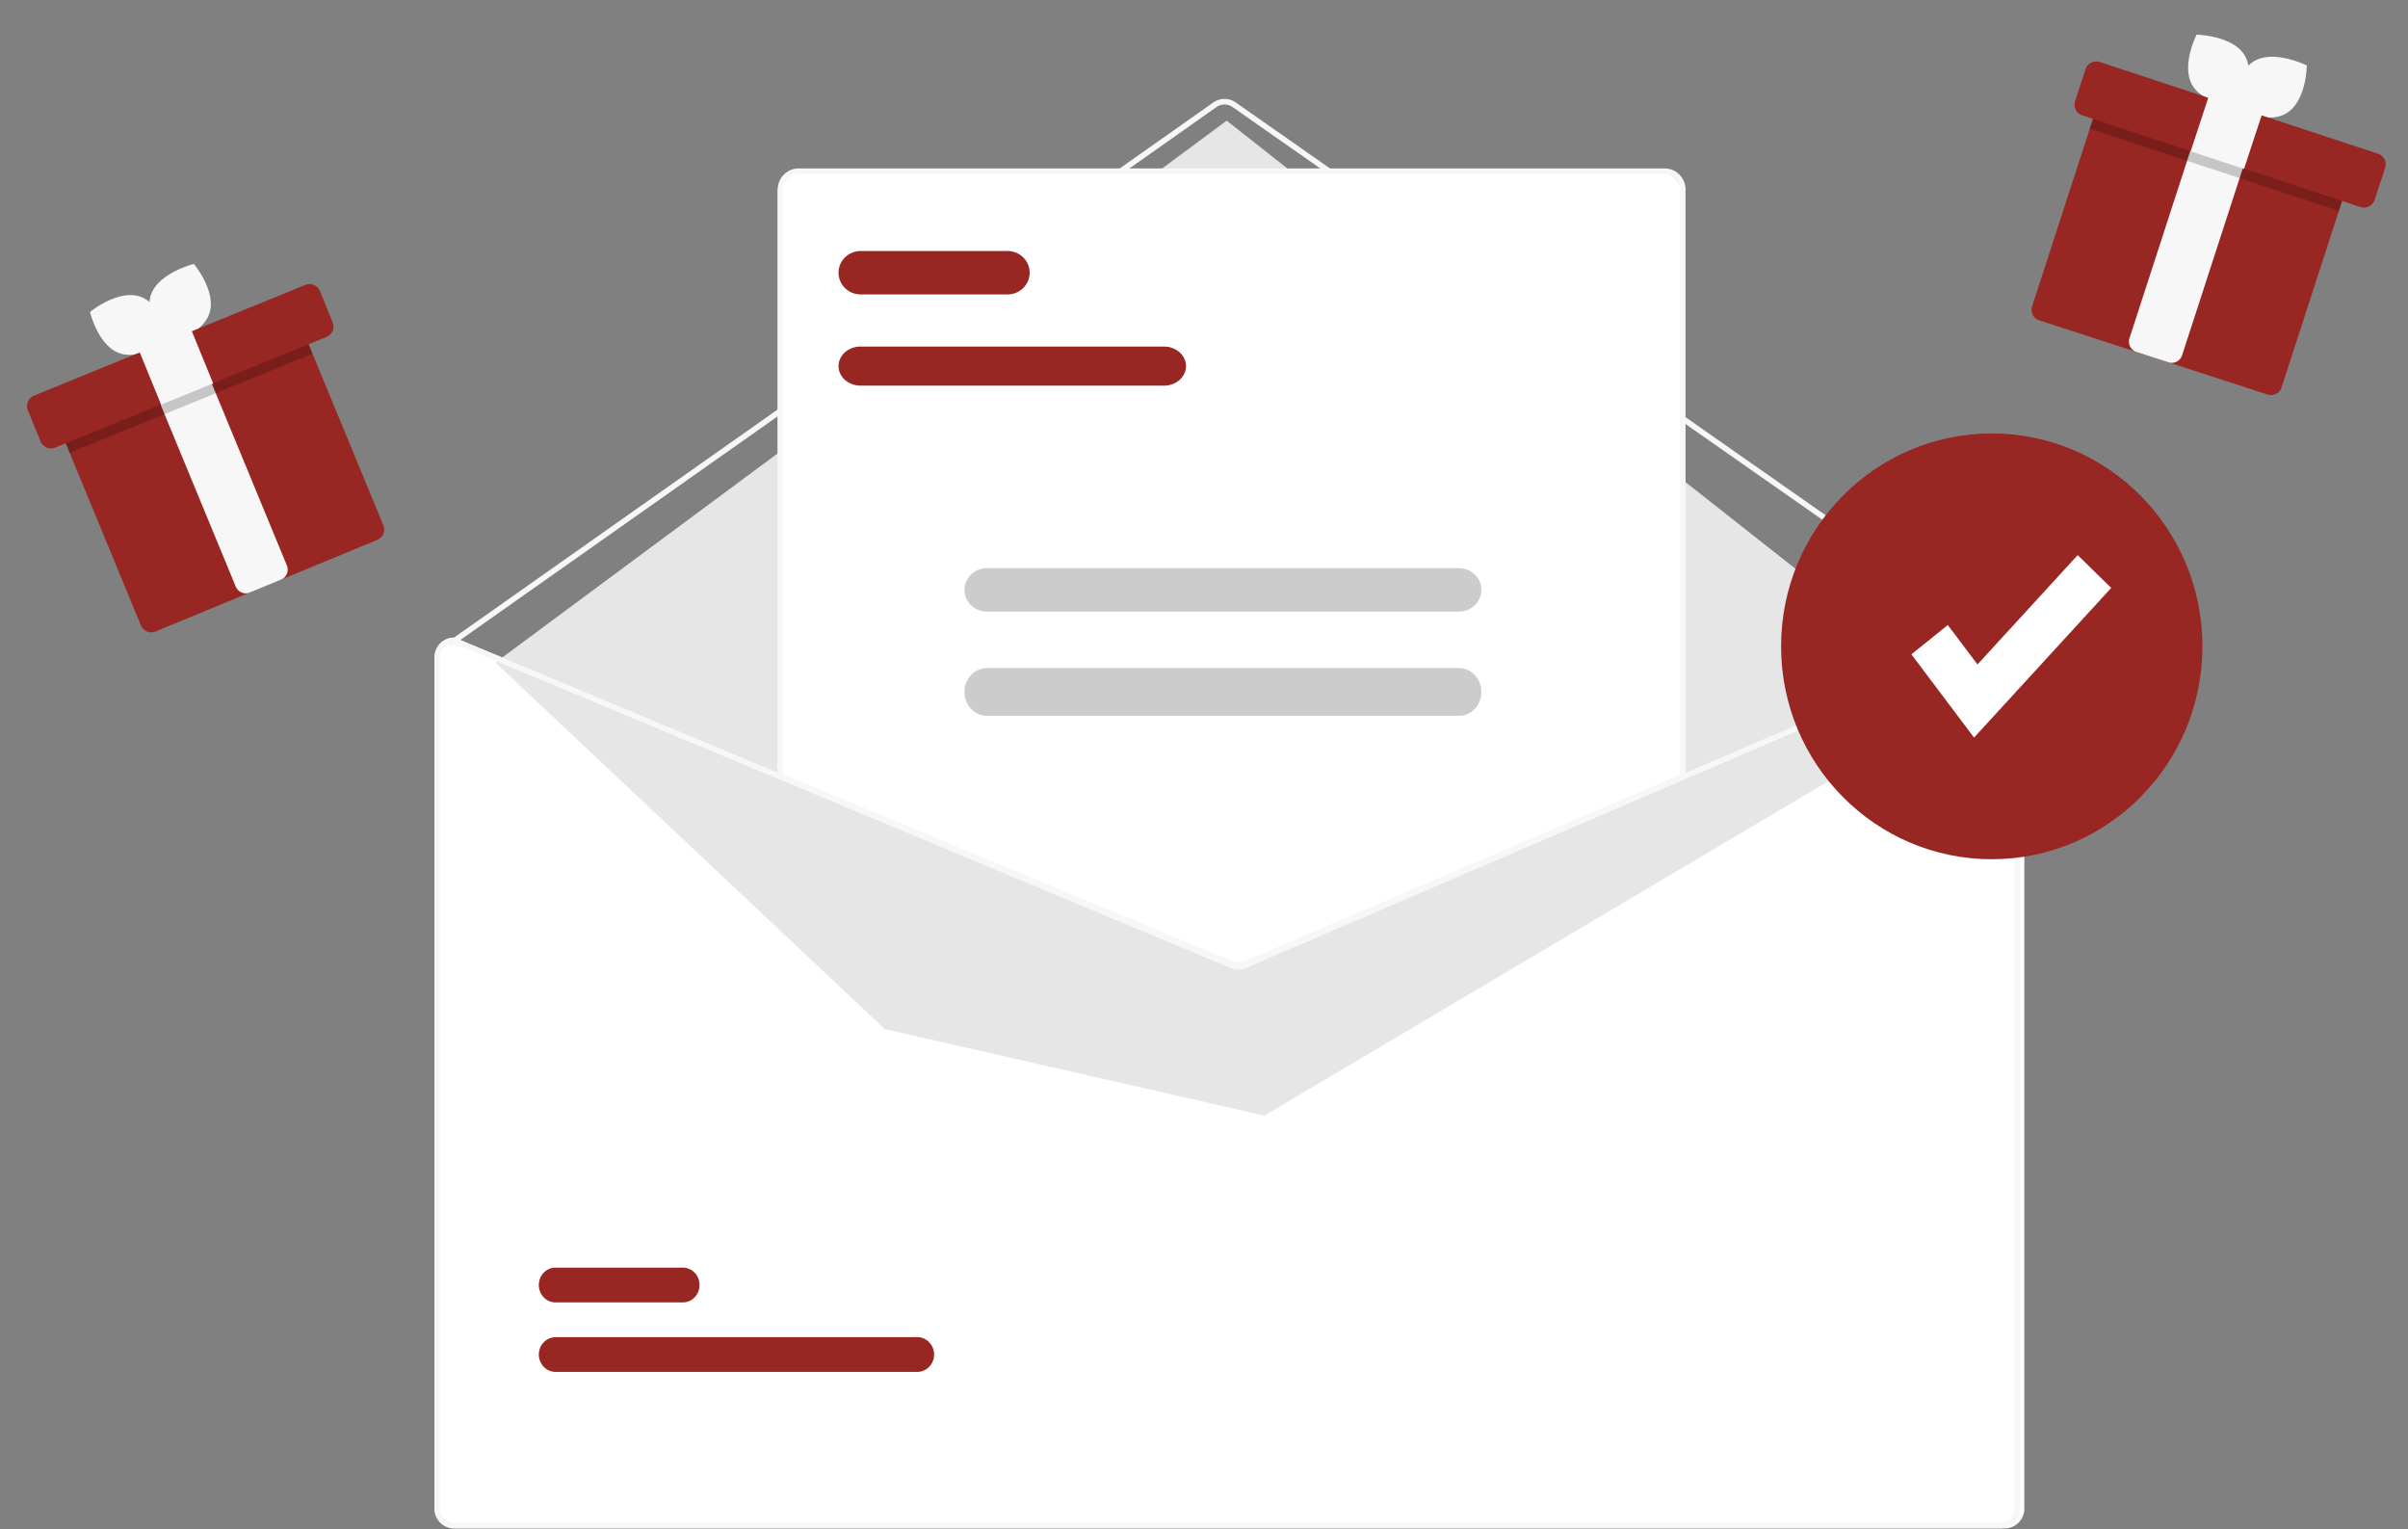 <svg width="608" height="386" fill="none" xmlns="http://www.w3.org/2000/svg"><rect width="100%" height="100%" fill="#808080" stroke="none"/><path d="M506.196 160.961h-.141l-80.843 34.657-110.609 47.419a3.56 3.56 0 0 1-2.733.014l-114.117-47.532-82.829-34.502-.126-.056h-.141a4.922 4.922 0 0 0-3.484 1.451 4.964 4.964 0 0 0-1.445 3.498v214.929a4.964 4.964 0 0 0 1.445 3.498 4.93 4.93 0 0 0 3.484 1.451h391.539a4.93 4.93 0 0 0 3.484-1.451 4.969 4.969 0 0 0 1.446-3.498V165.91a4.969 4.969 0 0 0-1.446-3.498 4.922 4.922 0 0 0-3.484-1.451Z" fill="#fff"/><path d="M506.035 163.155a.697.697 0 0 1-.401-.127L311.192 27.011a3.516 3.516 0 0 0-4.028.007L114.123 163.027a.704.704 0 0 1-1.095-.701.708.708 0 0 1 .287-.456L306.357 25.862a4.921 4.921 0 0 1 5.638-.01L506.438 161.87a.707.707 0 0 1 .268.791.704.704 0 0 1-.671.495Z" fill="#F7F7F7"/><path d="M125.082 167.252 309.726 30.453l186.046 146.533L319.24 281.601l-95.842-21.838-98.316-92.511Z" fill="#E6E6E6"/><path d="M231.58 346.305h-91.261a4.205 4.205 0 0 1-3.017-1.28 4.453 4.453 0 0 1-1.253-3.1 4.452 4.452 0 0 1 1.244-3.104 4.206 4.206 0 0 1 3.013-1.29h91.274a4.206 4.206 0 0 1 3.017 1.281 4.45 4.45 0 0 1 1.253 3.1 4.454 4.454 0 0 1-1.244 3.104 4.21 4.21 0 0 1-3.013 1.289h-.013Zm-59.153-17.547h-32.184a4.097 4.097 0 0 1-2.963-1.281 4.488 4.488 0 0 1-1.231-3.099 4.493 4.493 0 0 1 1.222-3.103 4.101 4.101 0 0 1 2.96-1.291h32.196a4.022 4.022 0 0 1 1.605.331c.51.219.972.542 1.362.949.39.406.7.89.912 1.422a4.577 4.577 0 0 1 .004 3.359 4.412 4.412 0 0 1-.907 1.425 4.204 4.204 0 0 1-1.359.953 4.025 4.025 0 0 1-1.604.335h-.013Z" fill="#982622"/><path d="M312.159 243.214a5.356 5.356 0 0 1-2.02-.395l-113.771-47.043V48.523a4.91 4.91 0 0 1 1.445-3.472 4.944 4.944 0 0 1 3.484-1.44h218.26a4.944 4.944 0 0 1 3.483 1.44 4.906 4.906 0 0 1 1.445 3.472v147.356l-.214.091-110.031 46.826a5.389 5.389 0 0 1-2.081.418Z" fill="#fff"/><path d="M312.71 244.311a5.683 5.683 0 0 1-2.158-.423l-114.184-47.485V47.817a5.318 5.318 0 0 1 1.551-3.747 5.29 5.29 0 0 1 3.739-1.554h218.634a5.29 5.29 0 0 1 3.739 1.554 5.314 5.314 0 0 1 1.551 3.747v148.687l-110.649 47.359a5.696 5.696 0 0 1-2.223.448Zm-114.931-48.852 113.311 47.122a4.306 4.306 0 0 0 3.292-.019l109.789-46.991V47.817a3.896 3.896 0 0 0-1.137-2.748 3.879 3.879 0 0 0-2.742-1.14H201.658a3.879 3.879 0 0 0-2.742 1.14 3.896 3.896 0 0 0-1.137 2.748v147.642Z" fill="#F7F7F7"/><path d="M505.113 160.961h-.141l-80.622 34.657-110.307 47.419a3.54 3.54 0 0 1-2.725.014l-113.805-47.532-82.603-34.502-.126-.056h-.141a4.902 4.902 0 0 0-3.474 1.451 4.968 4.968 0 0 0-1.441 3.498v214.929a4.968 4.968 0 0 0 1.441 3.498 4.91 4.91 0 0 0 3.474 1.451h390.47a4.909 4.909 0 0 0 3.474-1.451 4.973 4.973 0 0 0 1.442-3.498V165.91a4.973 4.973 0 0 0-1.442-3.498 4.9 4.9 0 0 0-3.474-1.451Zm3.511 219.878c0 .937-.37 1.836-1.029 2.499a3.502 3.502 0 0 1-2.482 1.036h-390.47a3.502 3.502 0 0 1-2.482-1.036 3.55 3.55 0 0 1-1.029-2.499V165.91a3.557 3.557 0 0 1 .983-2.451 3.511 3.511 0 0 1 2.395-1.084l83.003 34.671 113.264 47.313c1.226.502 2.6.495 3.821-.021l109.752-47.186 80.903-34.777a3.514 3.514 0 0 1 2.39 1.087c.628.659.979 1.535.981 2.448v214.929Z" fill="#F7F7F7"/><path d="M293.895 97.35h-76.61c-1.476 0-2.891-.522-3.934-1.447-1.043-.925-1.629-2.18-1.629-3.487 0-1.308.586-2.562 1.629-3.488 1.043-.925 2.458-1.446 3.934-1.447h76.61c1.477.001 2.892.522 3.935 1.447 1.043.926 1.629 2.18 1.629 3.488 0 1.307-.586 2.562-1.629 3.487-1.043.925-2.458 1.446-3.935 1.448Zm-39.513-23.03h-37.066a5.655 5.655 0 0 1-3.956-1.605 5.43 5.43 0 0 1-1.638-3.878 5.43 5.43 0 0 1 1.638-3.877 5.655 5.655 0 0 1 3.956-1.606h37.066a5.65 5.65 0 0 1 3.956 1.606 5.426 5.426 0 0 1 1.639 3.877c0 1.454-.589 2.85-1.639 3.878a5.652 5.652 0 0 1-3.956 1.606Z" fill="#982622"/><path d="M368.37 154.381H249.194a5.772 5.772 0 0 1-4.007-1.609 5.388 5.388 0 0 1-1.66-3.874 5.39 5.39 0 0 1 1.66-3.875 5.776 5.776 0 0 1 4.007-1.609H368.37a5.776 5.776 0 0 1 4.007 1.609 5.39 5.39 0 0 1 1.66 3.875 5.388 5.388 0 0 1-1.66 3.874 5.772 5.772 0 0 1-4.007 1.609Zm-.008 26.322h-119.16c-1.505 0-2.949-.636-4.013-1.767-1.064-1.131-1.662-2.666-1.662-4.265 0-1.6.598-3.134 1.662-4.266 1.064-1.131 2.508-1.766 4.013-1.766h119.16c1.505 0 2.948.635 4.013 1.766 1.064 1.132 1.662 2.666 1.662 4.266 0 1.599-.598 3.134-1.662 4.265-1.065 1.131-2.508 1.767-4.013 1.767Z" fill="#CCC"/><path d="M502.901 216.892c29.376 0 53.19-24.06 53.19-53.739s-23.814-53.739-53.19-53.739c-29.377 0-53.191 24.06-53.191 53.739s23.814 53.739 53.191 53.739Z" fill="#982622"/><path d="m498.428 186.187-15.817-21.019 9.199-7.393 7.489 9.952 25.3-27.602 8.461 8.284-34.632 37.778Z" fill="#fff"/><path d="m75.243 80.412 21.555 52.195c.282.688.281 1.46-.003 2.146a2.803 2.803 0 0 1-1.514 1.517l-56.032 23.14a2.802 2.802 0 0 1-2.144-.006 2.817 2.817 0 0 1-1.516-1.519L14.033 105.69a2.811 2.811 0 0 1 .002-2.147 2.799 2.799 0 0 1 1.515-1.516l56.033-23.14a2.8 2.8 0 0 1 2.143.004 2.812 2.812 0 0 1 1.517 1.521Z" fill="#982622"/><path d="m70.929 146.329-7.807 3.224a2.715 2.715 0 0 1-2.089.017 2.775 2.775 0 0 1-1.5-1.474L37.316 94.301a2.77 2.77 0 0 1 .024-2.104 2.715 2.715 0 0 1 1.492-1.462l7.806-3.224a2.715 2.715 0 0 1 2.089-.016 2.77 2.77 0 0 1 1.5 1.474l22.217 53.795a2.77 2.77 0 0 1-.023 2.103 2.717 2.717 0 0 1-1.492 1.462ZM35.268 74.836c5.567 1.808 7.62 10.464 7.62 10.464s-6.973 5.726-12.54 3.918c-5.567-1.808-7.62-10.465-7.62-10.465s6.973-5.725 12.54-3.917Z" fill="#F7F7F7"/><path d="M52.856 79.15c-1.912 5.616-10.838 7.812-10.838 7.812s-5.826-6.909-3.914-12.525c1.912-5.616 10.838-7.813 10.838-7.813s5.826 6.91 3.914 12.526Z" fill="#F7F7F7"/><path opacity=".2" d="m75.251 80.434 3.66 8.86-61.318 25.017-3.55-8.599a2.849 2.849 0 0 1-.006-2.163 2.787 2.787 0 0 1 1.513-1.522l56.033-23.14a2.787 2.787 0 0 1 2.146.01c.688.29 1.236.843 1.522 1.537Z" fill="#000"/><path d="M84.1 83.13a2.8 2.8 0 0 1-.597 1.15c-.286.33-.643.588-1.046.752L13.92 112.994a2.779 2.779 0 0 1-2.157-.028 2.87 2.87 0 0 1-.915-.631 2.928 2.928 0 0 1-.613-.935l-3.187-7.809a2.898 2.898 0 0 1-.005-2.188 2.78 2.78 0 0 1 1.521-1.528h.001l68.539-27.962a2.795 2.795 0 0 1 2.156.027 2.883 2.883 0 0 1 1.528 1.567l3.188 7.809c.236.577.28 1.215.126 1.815Z" fill="#982622"/><path d="m35.075 88.42 5.614 13.75 13.14-5.365-5.614-13.75-13.14 5.364Z" fill="#F7F7F7"/><path d="m593.519 44.077-17.445 53.708a2.805 2.805 0 0 1-3.531 1.805l-57.657-18.728a2.806 2.806 0 0 1-1.796-3.535l17.445-53.708a2.815 2.815 0 0 1 1.394-1.634 2.8 2.8 0 0 1 2.137-.17l57.657 18.727a2.8 2.8 0 0 1 1.796 3.535Z" fill="#982622"/><path d="m547.485 91.45-8.033-2.609a2.716 2.716 0 0 1-1.601-1.342 2.768 2.768 0 0 1-.186-2.095l17.98-55.355a2.768 2.768 0 0 1 1.382-1.586 2.716 2.716 0 0 1 2.084-.145l8.033 2.61a2.71 2.71 0 0 1 1.6 1.341c.335.645.402 1.398.187 2.095L550.95 89.72a2.768 2.768 0 0 1-1.382 1.585 2.713 2.713 0 0 1-2.083.146Zm19.225-77.544c3.065 4.986-.987 12.907-.987 12.907s-9.021-.165-12.085-5.151c-3.065-4.987.987-12.907.987-12.907s9.02.164 12.085 5.15Z" fill="#F7F7F7"/><path d="M577.299 28.595c-5.098 3.035-13.316-1.082-13.316-1.082s.047-9.038 5.145-12.072c5.097-3.035 13.316 1.083 13.316 1.083s-.047 9.037-5.145 12.071Z" fill="#F7F7F7"/><path opacity=".2" d="m593.512 44.1-2.961 9.117-62.897-20.728 2.874-8.848a2.848 2.848 0 0 1 1.399-1.65 2.787 2.787 0 0 1 2.139-.177l57.657 18.728a2.79 2.79 0 0 1 1.627 1.4c.335.668.394 1.443.162 2.157Z" fill="#000"/><path d="M598.498 51.89a2.82 2.82 0 0 1-1.201.487c-.431.066-.87.03-1.282-.106l-70.304-23.17a2.767 2.767 0 0 1-1.624-1.418 2.876 2.876 0 0 1-.287-1.075 2.92 2.92 0 0 1 .14-1.109l2.639-8.011a2.899 2.899 0 0 1 1.415-1.668 2.78 2.78 0 0 1 2.149-.177h.001l70.303 23.17c.351.115.674.3.953.543.279.244.507.541.671.876a2.901 2.901 0 0 1 .147 2.184l-2.639 8.01a2.886 2.886 0 0 1-1.081 1.464Z" fill="#982622"/><path d="m557.753 24.119-4.644 14.107 13.48 4.439 4.645-14.108-13.481-4.438Z" fill="#F7F7F7"/></svg>